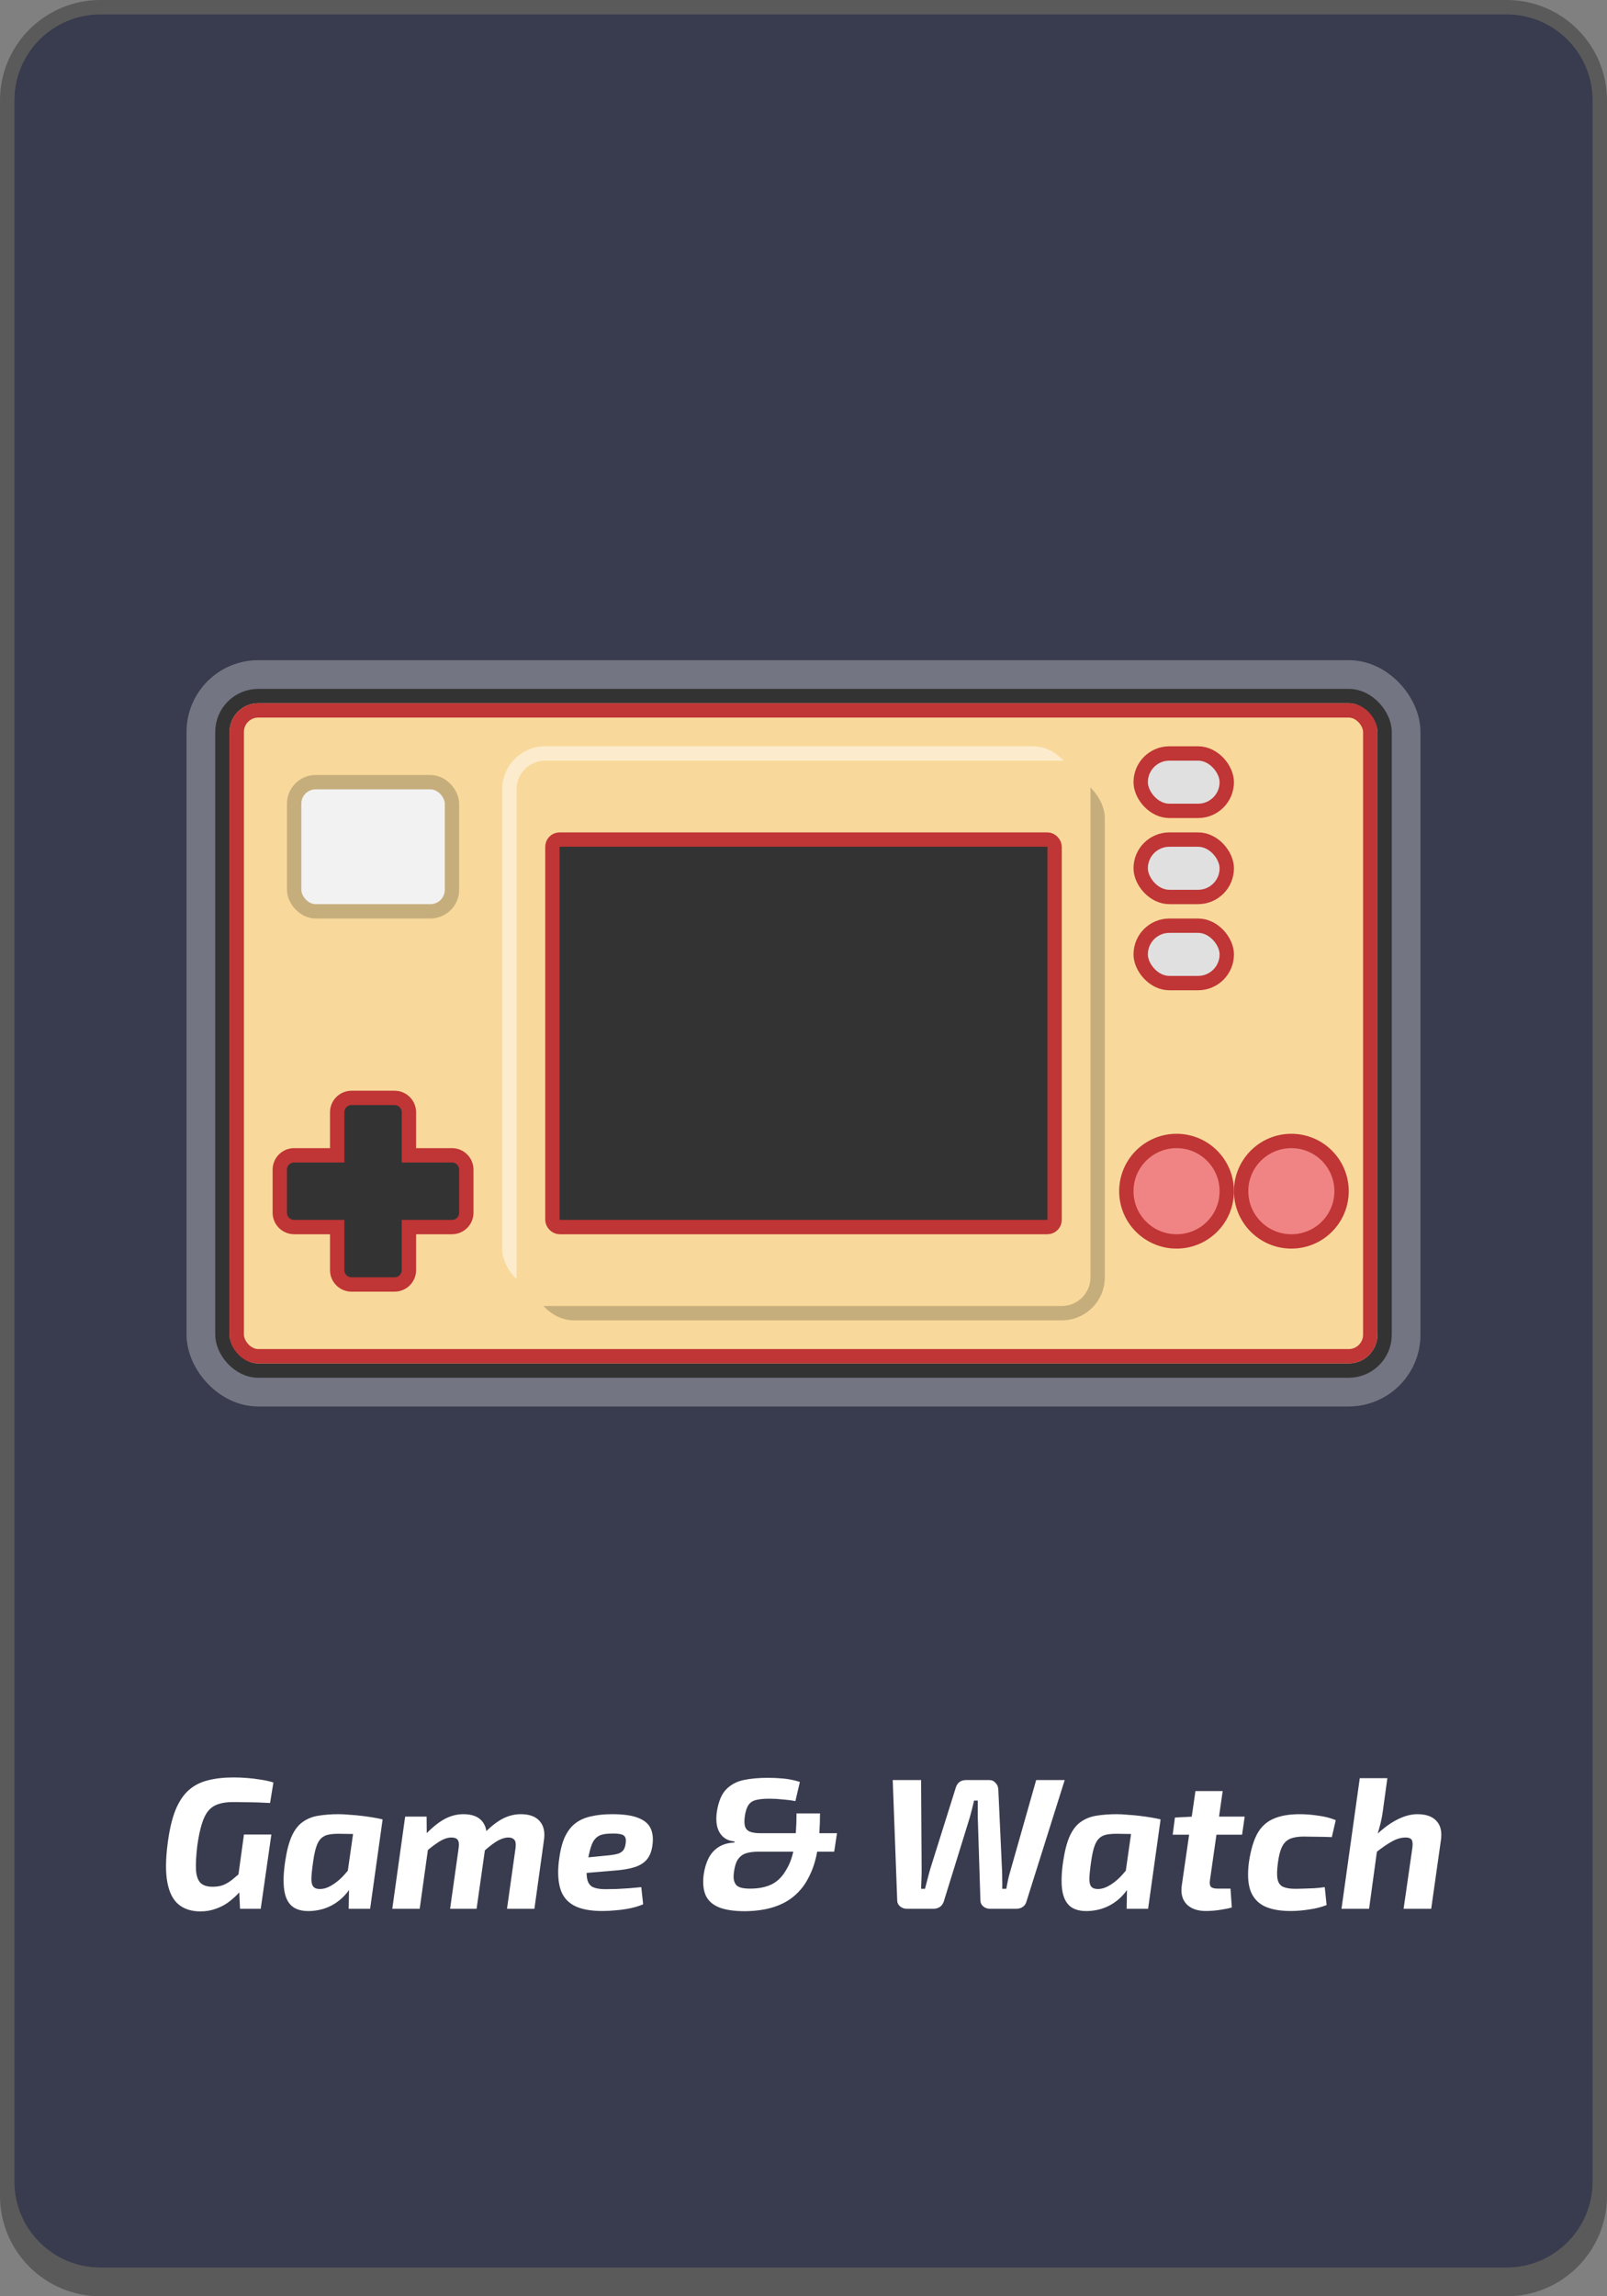 <svg width="112" height="160" viewBox="0 0 112 160" fill="none" xmlns="http://www.w3.org/2000/svg">
<rect x="0" y="0" width="112" height="160" fill="#808080" stroke="none"/>
<g clip-path="url(#clip0_113_1298)">
<path d="M1 7C1 3.686 3.686 1 7 1H105C108.314 1 111 3.686 111 7V152C111 155.314 108.314 158 105 158H7C3.686 158 1 155.314 1 152V7Z" fill="#393B4E"/>
<path fill-rule="evenodd" clip-rule="evenodd" d="M7 0C3.134 0 0 3.134 0 7V153C0 156.866 3.134 160 7 160H105C108.866 160 112 156.866 112 153V7C112 3.134 108.866 0 105 0H7ZM7 1C3.686 1 1 3.686 1 7C1 7 1 7 1 7V152C1 152.165 1.007 152.328 1.02 152.49C1.269 155.575 3.851 158 7 158H105C108.149 158 110.731 155.575 110.98 152.49C110.993 152.328 111 152.165 111 152V7C111 3.686 108.314 1 105 1H7Z" fill="black" fill-opacity="0.3"/>
<rect x="16" y="49" width="80" height="46" rx="2" fill="#F8D99B"/>
<rect x="14.5" y="47.5" width="83" height="49" rx="3.5" stroke="white" stroke-opacity="0.3" stroke-width="3"/>
<rect x="15.5" y="48.5" width="81" height="47" rx="2.5" fill="#F8D99B" stroke="#333333"/>
<rect x="16.5" y="49.5" width="79" height="45" rx="1.5" fill="#F8D99B" stroke="#C03535"/>
<path d="M24.5 76.5C23.948 76.5 23.5 76.948 23.5 77.5V80.5H20.5C19.948 80.5 19.5 80.948 19.5 81.5V84.5C19.5 85.052 19.948 85.5 20.5 85.5H23.5V88.5C23.5 89.052 23.948 89.5 24.5 89.5H27.5C28.052 89.5 28.5 89.052 28.5 88.5V85.5H31.5C32.052 85.5 32.5 85.052 32.5 84.5V81.5C32.5 80.948 32.052 80.5 31.5 80.5H28.5V77.5C28.5 76.948 28.052 76.5 27.5 76.5H24.5Z" fill="#333333" stroke="#C03535"/>
<circle cx="82" cy="83" r="3.5" fill="#F08484" stroke="#C03535"/>
<circle cx="90" cy="83" r="3.5" fill="#F08484" stroke="#C03535"/>
<rect x="79.5" y="52.5" width="6" height="4" rx="2" fill="#E0E0E0" stroke="#C03535"/>
<rect x="79.5" y="58.5" width="6" height="4" rx="2" fill="#E0E0E0" stroke="#C03535"/>
<rect x="79.5" y="64.5" width="6" height="4" rx="2" fill="#E0E0E0" stroke="#C03535"/>
<rect x="35" y="52" width="40" height="38" rx="3" fill="white" fill-opacity="0.5"/>
<rect x="37" y="54" width="40" height="38" rx="3" fill="black" fill-opacity="0.2"/>
<rect x="36" y="53" width="40" height="38" rx="2" fill="#F8D99B"/>
<rect x="38.5" y="58.5" width="35" height="27" rx="0.5" fill="#333333" stroke="#C03535"/>
<rect x="21" y="55" width="10" height="8" rx="1" fill="#F2F2F2"/>
<rect x="20.5" y="54.5" width="11" height="9" rx="1.5" stroke="black" stroke-opacity="0.2"/>
<path d="M16.274 123.848C16.603 123.848 16.924 123.861 17.236 123.887C17.556 123.913 17.868 123.952 18.172 124.004C18.484 124.047 18.778 124.112 19.056 124.199L18.822 125.629C18.527 125.612 18.237 125.599 17.951 125.59C17.665 125.581 17.383 125.577 17.106 125.577C16.828 125.568 16.538 125.564 16.235 125.564C15.836 125.564 15.498 125.612 15.221 125.707C14.943 125.794 14.709 125.95 14.519 126.175C14.337 126.392 14.185 126.699 14.064 127.098C13.942 127.488 13.838 127.986 13.752 128.593C13.665 129.321 13.635 129.897 13.661 130.322C13.695 130.738 13.804 131.033 13.986 131.206C14.168 131.379 14.445 131.466 14.818 131.466C15.112 131.466 15.368 131.423 15.585 131.336C15.801 131.241 16.001 131.119 16.183 130.972C16.373 130.816 16.564 130.656 16.755 130.491L17.054 131.427C16.898 131.618 16.72 131.817 16.521 132.025C16.321 132.224 16.096 132.415 15.845 132.597C15.593 132.77 15.312 132.909 15 133.013C14.688 133.126 14.341 133.182 13.96 133.182C13.353 133.182 12.855 133.026 12.465 132.714C12.075 132.402 11.81 131.899 11.672 131.206C11.533 130.513 11.537 129.59 11.685 128.437C11.806 127.51 11.984 126.747 12.218 126.149C12.46 125.551 12.764 125.087 13.128 124.758C13.5 124.42 13.947 124.186 14.467 124.056C14.987 123.917 15.589 123.848 16.274 123.848ZM18.913 127.826L18.172 133H16.729L16.664 131.609L16.534 131.232L17.002 127.826H18.913ZM23.599 126.409C23.824 126.409 24.075 126.422 24.353 126.448C24.639 126.465 24.925 126.491 25.211 126.526C25.505 126.561 25.778 126.6 26.03 126.643C26.29 126.686 26.502 126.73 26.667 126.773L25.354 127.813C25.007 127.796 24.691 127.787 24.405 127.787C24.119 127.778 23.85 127.774 23.599 127.774C23.313 127.774 23.07 127.796 22.871 127.839C22.671 127.882 22.507 127.969 22.377 128.099C22.247 128.22 22.138 128.407 22.052 128.658C21.965 128.909 21.891 129.247 21.831 129.672C21.753 130.209 21.709 130.621 21.701 130.907C21.701 131.184 21.753 131.375 21.857 131.479C21.961 131.583 22.125 131.631 22.351 131.622C22.585 131.613 22.827 131.535 23.079 131.388C23.339 131.241 23.594 131.041 23.846 130.79C24.097 130.53 24.34 130.24 24.574 129.919L24.912 130.543C24.738 131.054 24.491 131.505 24.171 131.895C23.859 132.276 23.49 132.575 23.066 132.792C22.641 133.009 22.169 133.13 21.649 133.156C21.085 133.182 20.652 133.069 20.349 132.818C20.054 132.567 19.872 132.177 19.803 131.648C19.733 131.119 19.759 130.456 19.881 129.659C19.993 128.922 20.149 128.337 20.349 127.904C20.557 127.462 20.817 127.137 21.129 126.929C21.441 126.712 21.8 126.574 22.208 126.513C22.624 126.444 23.087 126.409 23.599 126.409ZM24.769 126.656L26.667 126.773L25.796 133H24.301L24.327 131.544L24.093 131.388L24.769 126.656ZM29.732 126.578L29.745 128.06L29.914 128.242L29.251 133H27.34L28.237 126.578H29.732ZM32.293 126.409C32.891 126.409 33.324 126.569 33.593 126.89C33.87 127.211 33.97 127.657 33.892 128.229L33.216 133H31.37L31.968 128.749C32.002 128.489 31.981 128.307 31.903 128.203C31.825 128.09 31.677 128.034 31.461 128.034C31.305 128.034 31.14 128.069 30.967 128.138C30.793 128.207 30.598 128.32 30.382 128.476C30.165 128.623 29.901 128.831 29.589 129.1L29.355 128.138C29.892 127.54 30.39 127.102 30.85 126.825C31.309 126.548 31.79 126.409 32.293 126.409ZM36.297 126.409C36.903 126.409 37.345 126.574 37.623 126.903C37.9 127.224 37.995 127.666 37.909 128.229L37.246 133H35.335L35.933 128.749C35.967 128.472 35.937 128.285 35.842 128.19C35.755 128.086 35.616 128.034 35.426 128.034C35.278 128.034 35.118 128.069 34.945 128.138C34.78 128.199 34.589 128.307 34.373 128.463C34.165 128.61 33.913 128.818 33.619 129.087L33.372 128.138C33.909 127.531 34.403 127.094 34.854 126.825C35.313 126.548 35.794 126.409 36.297 126.409ZM42.666 126.409C43.455 126.409 44.061 126.496 44.486 126.669C44.919 126.834 45.209 127.085 45.357 127.423C45.504 127.752 45.539 128.16 45.461 128.645C45.4 129.044 45.266 129.36 45.058 129.594C44.858 129.819 44.581 129.988 44.226 130.101C43.87 130.214 43.42 130.292 42.874 130.335L39.598 130.608L39.741 129.542L42.497 129.269C42.731 129.243 42.922 129.208 43.069 129.165C43.225 129.113 43.346 129.035 43.433 128.931C43.52 128.818 43.576 128.662 43.602 128.463C43.636 128.255 43.623 128.099 43.563 127.995C43.502 127.891 43.394 127.826 43.238 127.8C43.082 127.765 42.874 127.752 42.614 127.761C42.345 127.761 42.12 127.787 41.938 127.839C41.756 127.891 41.604 127.986 41.483 128.125C41.361 128.255 41.262 128.446 41.184 128.697C41.106 128.94 41.032 129.256 40.963 129.646C40.876 130.209 40.863 130.634 40.924 130.92C40.984 131.206 41.119 131.397 41.327 131.492C41.535 131.587 41.825 131.635 42.198 131.635C42.406 131.635 42.657 131.631 42.952 131.622C43.246 131.605 43.545 131.587 43.849 131.57C44.161 131.544 44.443 131.518 44.694 131.492L44.824 132.688C44.564 132.801 44.269 132.892 43.94 132.961C43.611 133.03 43.277 133.078 42.939 133.104C42.601 133.139 42.285 133.156 41.99 133.156C41.132 133.156 40.465 133.026 39.988 132.766C39.52 132.506 39.208 132.12 39.052 131.609C38.896 131.089 38.861 130.452 38.948 129.698C39.026 129.031 39.156 128.485 39.338 128.06C39.529 127.635 39.771 127.306 40.066 127.072C40.369 126.829 40.737 126.66 41.171 126.565C41.604 126.461 42.102 126.409 42.666 126.409ZM53.537 123.874C53.875 123.874 54.231 123.891 54.603 123.926C54.976 123.961 55.357 124.039 55.747 124.16L55.435 125.499C55.175 125.447 54.881 125.408 54.551 125.382C54.231 125.347 53.914 125.33 53.602 125.33C53.23 125.33 52.926 125.36 52.692 125.421C52.467 125.473 52.294 125.586 52.172 125.759C52.051 125.932 51.964 126.192 51.912 126.539C51.869 126.851 51.873 127.094 51.925 127.267C51.986 127.44 52.103 127.562 52.276 127.631C52.458 127.7 52.705 127.735 53.017 127.735H58.334L58.139 129.022H52.835C52.497 129.022 52.211 129.061 51.977 129.139C51.752 129.217 51.57 129.356 51.431 129.555C51.301 129.746 51.21 130.027 51.158 130.4C51.124 130.634 51.119 130.829 51.145 130.985C51.18 131.141 51.241 131.267 51.327 131.362C51.423 131.449 51.548 131.509 51.704 131.544C51.869 131.579 52.064 131.596 52.289 131.596C52.87 131.596 53.368 131.496 53.784 131.297C54.2 131.089 54.543 130.742 54.811 130.257C55.08 129.815 55.262 129.273 55.357 128.632C55.461 127.982 55.513 127.224 55.513 126.357H57.151C57.151 127.25 57.095 128.077 56.982 128.84C56.87 129.594 56.653 130.27 56.332 130.868C56.081 131.353 55.756 131.765 55.357 132.103C54.967 132.441 54.486 132.701 53.914 132.883C53.351 133.065 52.688 133.16 51.925 133.169C51.18 133.169 50.582 133.082 50.131 132.909C49.681 132.727 49.369 132.454 49.195 132.09C49.022 131.717 48.97 131.236 49.039 130.647C49.1 130.205 49.213 129.819 49.377 129.49C49.542 129.161 49.772 128.901 50.066 128.71C50.37 128.511 50.742 128.402 51.184 128.385L51.197 128.307C50.868 128.281 50.599 128.173 50.391 127.982C50.183 127.791 50.045 127.54 49.975 127.228C49.906 126.907 49.906 126.552 49.975 126.162C50.088 125.495 50.3 125.001 50.612 124.68C50.933 124.351 51.336 124.134 51.821 124.03C52.315 123.926 52.887 123.874 53.537 123.874ZM74.205 124.03L71.54 132.493C71.497 132.658 71.41 132.783 71.28 132.87C71.159 132.957 71.003 133 70.812 133H68.992C68.81 133 68.654 132.944 68.524 132.831C68.394 132.718 68.329 132.575 68.329 132.402L68.147 126.643C68.147 126.426 68.147 126.227 68.147 126.045C68.147 125.863 68.147 125.668 68.147 125.46H67.887C67.844 125.651 67.796 125.85 67.744 126.058C67.692 126.257 67.64 126.452 67.588 126.643L65.781 132.48C65.729 132.645 65.638 132.775 65.508 132.87C65.378 132.957 65.226 133 65.053 133H63.194C63.021 133 62.865 132.944 62.726 132.831C62.596 132.718 62.531 132.58 62.531 132.415L62.219 124.03H64.195L64.234 130.309C64.234 130.5 64.23 130.703 64.221 130.92C64.212 131.137 64.204 131.366 64.195 131.609H64.468C64.529 131.375 64.589 131.141 64.65 130.907C64.711 130.664 64.771 130.439 64.832 130.231L66.6 124.602C66.704 124.221 66.951 124.03 67.341 124.03H68.94C69.122 124.03 69.269 124.095 69.382 124.225C69.503 124.346 69.568 124.498 69.577 124.68L69.837 130.322C69.846 130.53 69.85 130.747 69.85 130.972C69.859 131.189 69.859 131.401 69.85 131.609H70.136C70.171 131.401 70.214 131.176 70.266 130.933C70.327 130.682 70.387 130.456 70.448 130.257L72.216 124.03H74.205ZM77.82 126.409C78.046 126.409 78.297 126.422 78.574 126.448C78.86 126.465 79.146 126.491 79.432 126.526C79.727 126.561 80 126.6 80.251 126.643C80.511 126.686 80.724 126.73 80.888 126.773L79.575 127.813C79.229 127.796 78.912 127.787 78.626 127.787C78.34 127.778 78.072 127.774 77.82 127.774C77.534 127.774 77.292 127.796 77.092 127.839C76.893 127.882 76.728 127.969 76.598 128.099C76.468 128.22 76.36 128.407 76.273 128.658C76.187 128.909 76.113 129.247 76.052 129.672C75.974 130.209 75.931 130.621 75.922 130.907C75.922 131.184 75.974 131.375 76.078 131.479C76.182 131.583 76.347 131.631 76.572 131.622C76.806 131.613 77.049 131.535 77.3 131.388C77.56 131.241 77.816 131.041 78.067 130.79C78.319 130.53 78.561 130.24 78.795 129.919L79.133 130.543C78.96 131.054 78.713 131.505 78.392 131.895C78.08 132.276 77.712 132.575 77.287 132.792C76.863 133.009 76.39 133.13 75.87 133.156C75.307 133.182 74.874 133.069 74.57 132.818C74.276 132.567 74.094 132.177 74.024 131.648C73.955 131.119 73.981 130.456 74.102 129.659C74.215 128.922 74.371 128.337 74.57 127.904C74.778 127.462 75.038 127.137 75.35 126.929C75.662 126.712 76.022 126.574 76.429 126.513C76.845 126.444 77.309 126.409 77.82 126.409ZM78.99 126.656L80.888 126.773L80.017 133H78.522L78.548 131.544L78.314 131.388L78.99 126.656ZM85.215 124.797L84.331 130.985C84.296 131.219 84.317 131.379 84.395 131.466C84.474 131.553 84.638 131.596 84.889 131.596H85.76L85.852 132.909C85.687 132.961 85.487 133.004 85.254 133.039C85.028 133.082 84.807 133.113 84.591 133.13C84.374 133.147 84.196 133.156 84.058 133.156C83.46 133.156 83.004 132.996 82.692 132.675C82.389 132.346 82.281 131.904 82.368 131.349L83.317 124.797H85.215ZM86.749 126.578L86.567 127.839H81.731L81.886 126.643L83.135 126.578H86.749ZM90.586 126.409C90.993 126.409 91.427 126.444 91.886 126.513C92.345 126.574 92.748 126.678 93.095 126.825L92.822 128.008C92.441 127.991 92.077 127.982 91.73 127.982C91.383 127.973 91.089 127.969 90.846 127.969C90.465 127.969 90.153 128.021 89.91 128.125C89.667 128.229 89.481 128.415 89.351 128.684C89.221 128.944 89.126 129.312 89.065 129.789C88.996 130.292 88.987 130.673 89.039 130.933C89.091 131.193 89.217 131.371 89.416 131.466C89.624 131.561 89.914 131.609 90.287 131.609C90.443 131.609 90.629 131.605 90.846 131.596C91.071 131.587 91.314 131.579 91.574 131.57C91.834 131.553 92.085 131.527 92.328 131.492L92.458 132.74C92.085 132.887 91.674 132.991 91.223 133.052C90.781 133.121 90.356 133.156 89.949 133.156C89.195 133.156 88.584 133.043 88.116 132.818C87.648 132.584 87.323 132.216 87.141 131.713C86.968 131.202 86.937 130.534 87.05 129.711C87.171 128.914 87.358 128.277 87.609 127.8C87.869 127.315 88.237 126.964 88.714 126.747C89.199 126.522 89.823 126.409 90.586 126.409ZM98.786 126.409C99.384 126.409 99.826 126.565 100.112 126.877C100.407 127.189 100.511 127.64 100.424 128.229L99.748 133H97.824L98.435 128.749C98.47 128.472 98.452 128.285 98.383 128.19C98.314 128.086 98.175 128.034 97.967 128.034C97.655 128.034 97.339 128.125 97.018 128.307C96.697 128.48 96.307 128.749 95.848 129.113L95.627 128.138C96.208 127.549 96.758 127.115 97.278 126.838C97.807 126.552 98.309 126.409 98.786 126.409ZM96.693 123.9L96.381 126.162C96.329 126.569 96.247 126.968 96.134 127.358C96.03 127.748 95.935 128.056 95.848 128.281L96.043 128.437L95.419 133H93.495L94.769 123.9H96.693Z" fill="white"/>
</g>
<defs>
<clipPath id="clip0_113_1298">
<rect width="112" height="160" rx="6" fill="white"/>
</clipPath>
</defs>
</svg>
